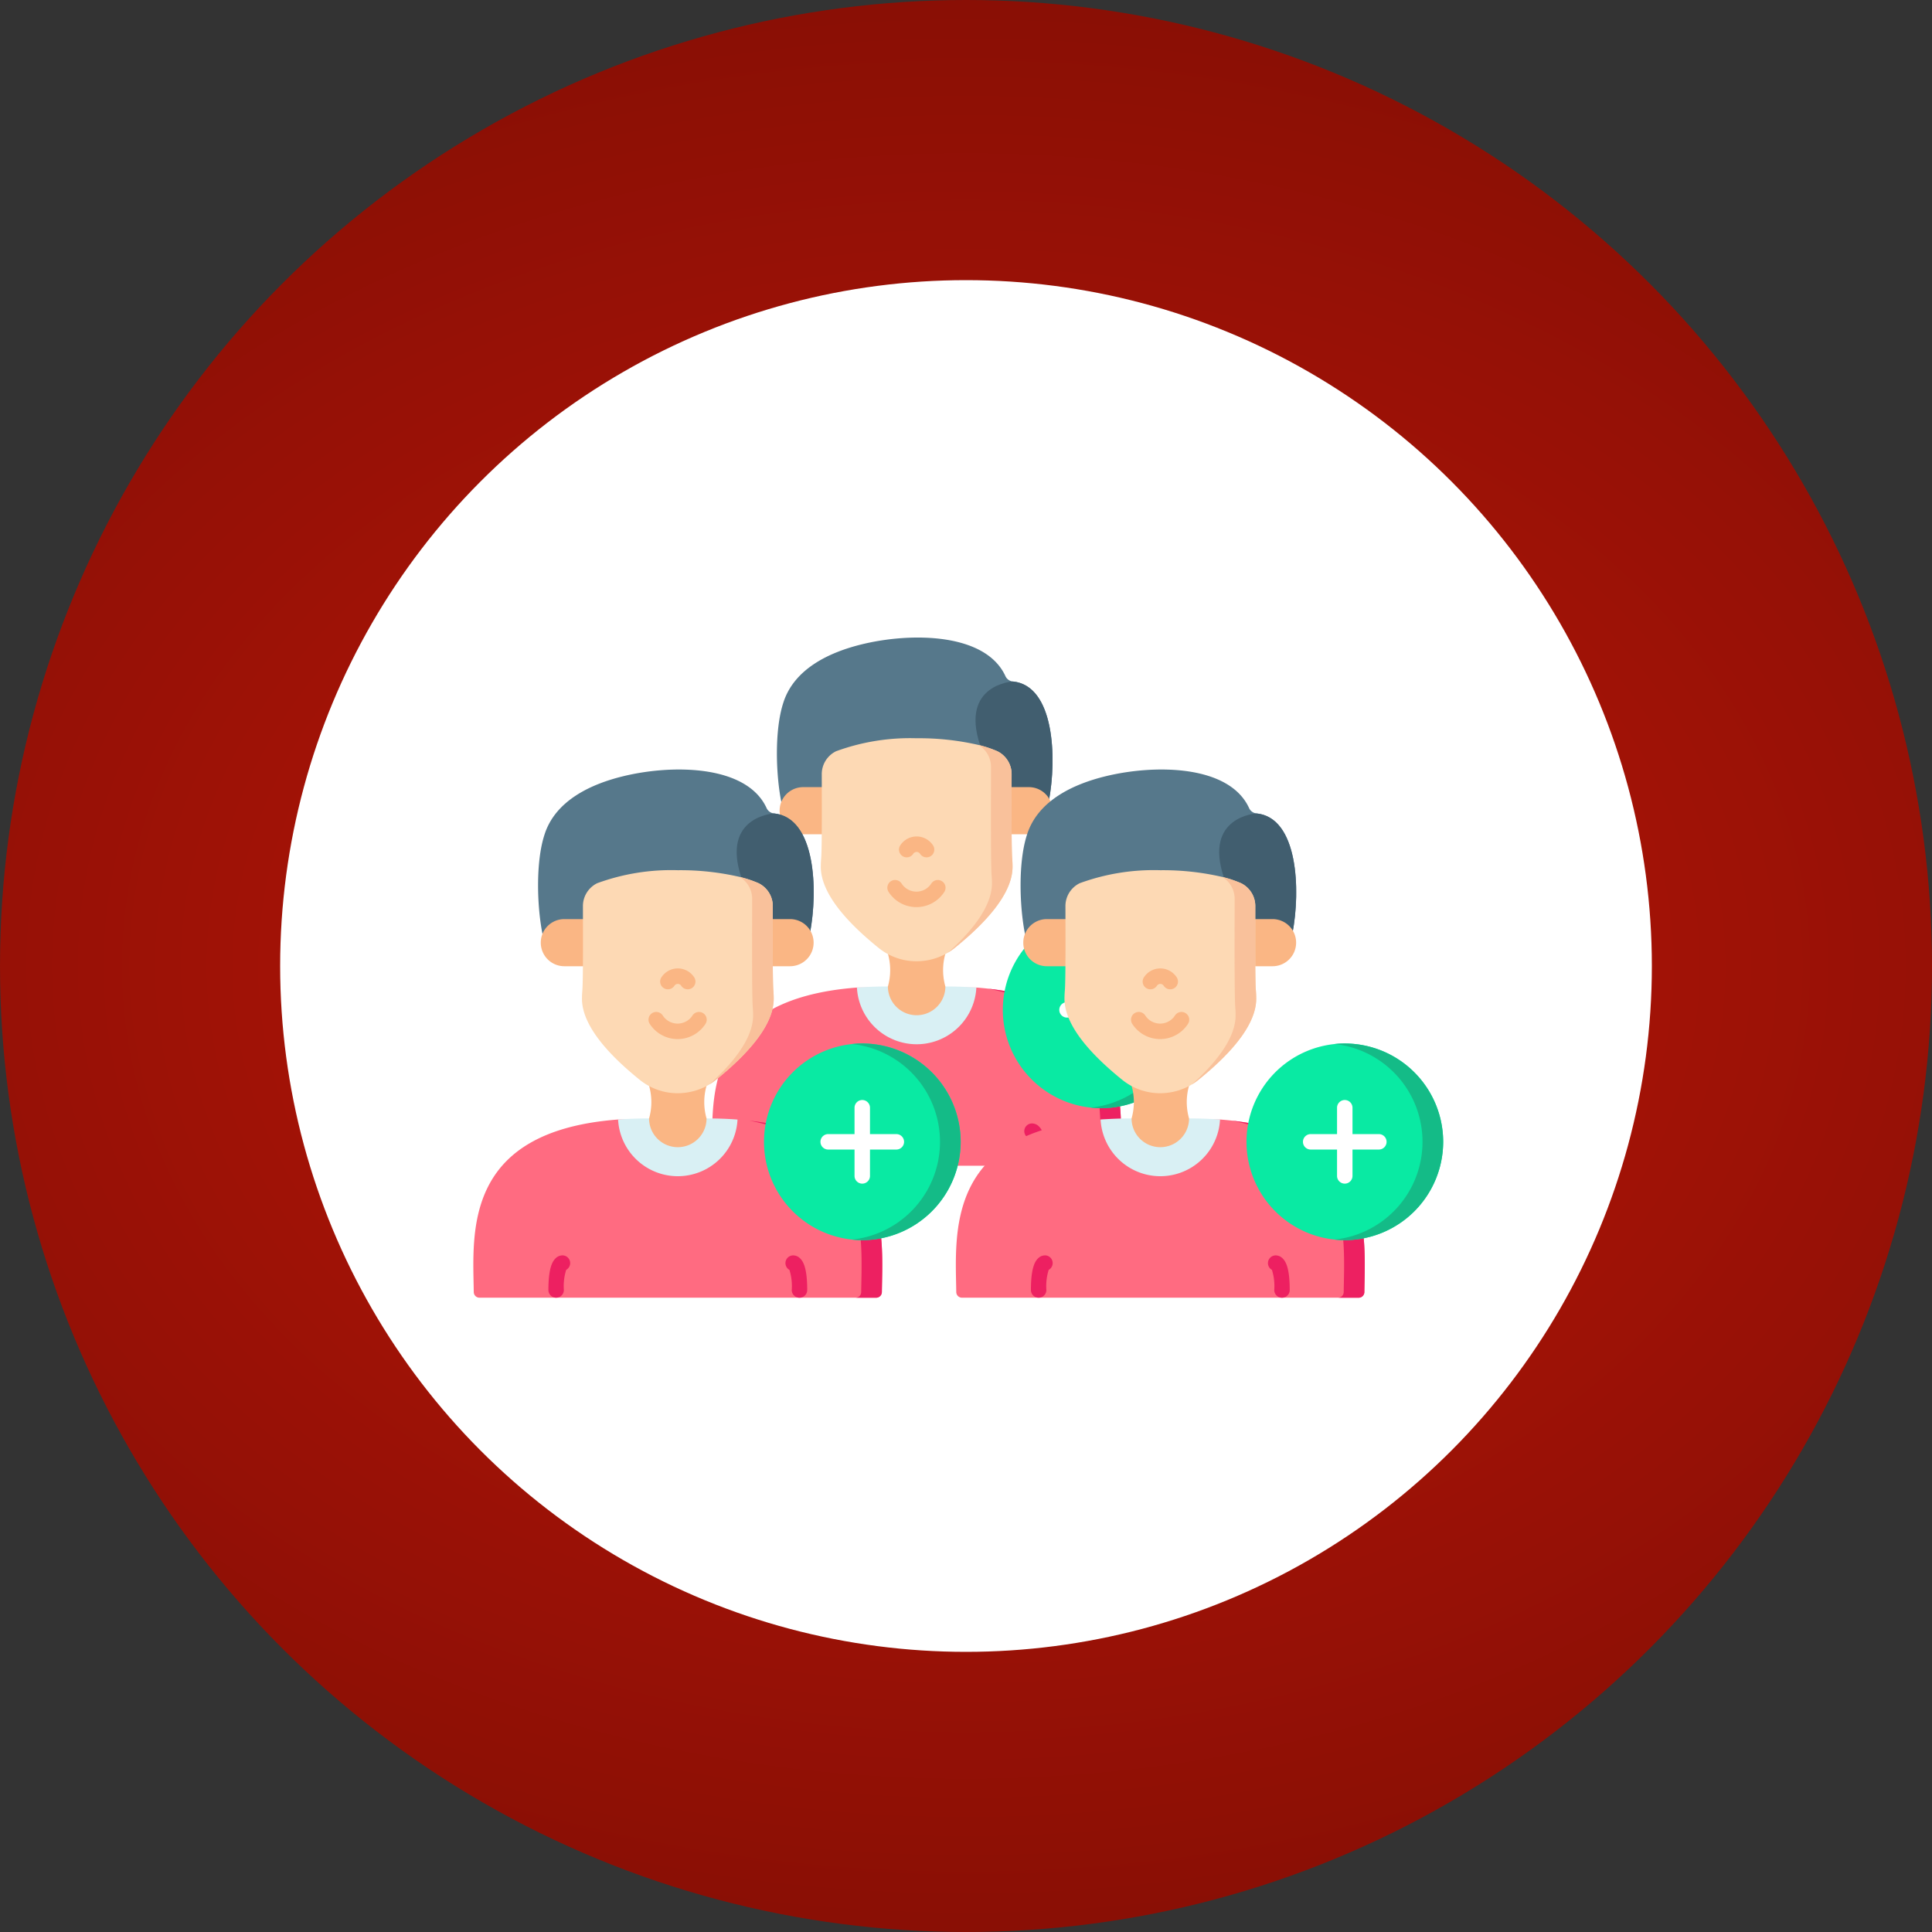 <svg xmlns="http://www.w3.org/2000/svg" xmlns:xlink="http://www.w3.org/1999/xlink" width="200" height="200" viewBox="0 0 200 200">
  <rect x="0" y="0" width="200" height="200" fill="#333333" stroke="none"/>
  <defs>
    <radialGradient id="radial-gradient" cx="0.5" cy="0.5" r="0.674" gradientTransform="translate(0 0.129) scale(1 0.742)" gradientUnits="objectBoundingBox">
      <stop offset="0" stop-color="#bc1608"/>
      <stop offset="1" stop-color="#890f05"/>
    </radialGradient>
  </defs>
  <g id="Group_3440" data-name="Group 3440" transform="translate(-402 -5803)">
    <circle id="Ellipse_331" data-name="Ellipse 331" cx="100" cy="100" r="100" transform="translate(402 5803)" fill="url(#radial-gradient)"/>
    <circle id="Ellipse_334" data-name="Ellipse 334" cx="71" cy="71" r="71" transform="translate(431 5832)" fill="#fff"/>
    <g id="Group_3408" data-name="Group 3408" transform="translate(107.949 341.34)">
      <g id="follow" transform="translate(347.966 5527.66)">
        <path id="Path_484" data-name="Path 484" d="M110.719,16.962l-7.1.037-20.567.11c-.593-2.9-.73-7.506.177-10.32C84.338,3.2,88.086,1.5,91.37.7,96.488-.551,104.135-.49,106.217,3.954a.962.962,0,0,0,.785.593C111.3,4.963,111.584,12.444,110.719,16.962Z" transform="translate(-56.068 0)" fill="#56788b"/>
        <path id="Path_485" data-name="Path 485" d="M282.671,54.985l-7.1.037V49.184c-2.106-6.316,3.38-6.614,3.38-6.614C283.248,42.986,283.536,50.468,282.671,54.985Z" transform="translate(-228.02 -38.023)" fill="#415e6f"/>
        <path id="Path_486" data-name="Path 486" d="M48.378,339.4q-.593-.066-1.221-.113H34.794c-16.089,1.214-15.025,11.761-14.942,17.863a.591.591,0,0,0,.592.582H61.507a.591.591,0,0,0,.592-.582c.081-5.942,1.093-16.1-13.721-17.75Z" transform="translate(0 -303.055)" fill="#ff6b81"/>
        <path id="Path_487" data-name="Path 487" d="M172.484,338.325a6.19,6.19,0,0,1-12.363,0q1.5-.114,3.206-.115h5.951Q170.985,338.21,172.484,338.325Z" transform="translate(-125.327 -302.09)" fill="#d9f0f4"/>
        <path id="Path_488" data-name="Path 488" d="M301.032,358.1a.591.591,0,0,1-.592.582H298.3a.591.591,0,0,0,.592-.582c.077-5.641.992-15.356-11.585-17.75C302.125,342,301.113,352.157,301.032,358.1Z" transform="translate(-238.933 -304.001)" fill="#ed2061"/>
        <g id="Group_3392" data-name="Group 3392" transform="translate(26.789 15.484)">
          <path id="Path_489" data-name="Path 489" d="M299.451,149.864h2.919a2.44,2.44,0,0,0,0-4.88h-2.077Z" transform="translate(-276.565 -144.984)" fill="#fab684"/>
          <path id="Path_490" data-name="Path 490" d="M90.518,149.864H87.6a2.44,2.44,0,0,1,0-4.88h2.077Z" transform="translate(-85.159 -144.984)" fill="#fab684"/>
        </g>
        <path id="Path_491" data-name="Path 491" d="M196.093,306.5a6.193,6.193,0,0,0,0,3.386,2.975,2.975,0,1,1-5.95,0,6.193,6.193,0,0,0,0-3.386Z" transform="translate(-152.143 -273.765)" fill="#fab684"/>
        <path id="Path_492" data-name="Path 492" d="M144.906,110.877c0,2.362-2.009,5.184-5.973,8.389a6.063,6.063,0,0,1-.7.492,6.384,6.384,0,0,1-3.272.9,6.216,6.216,0,0,1-3.933-1.392c-3.963-3.2-5.972-6.027-5.972-8.389,0-.251.01-.5.03-.749.1-1.031.073-5.736.07-8.774v0a2.637,2.637,0,0,1,1.476-2.435,22.286,22.286,0,0,1,8.35-1.346,27.18,27.18,0,0,1,6.39.692,12.059,12.059,0,0,1,1.962.654,2.638,2.638,0,0,1,1.475,2.435v0c0,3.038-.031,7.744.07,8.774C144.895,110.375,144.906,110.626,144.906,110.877Z" transform="translate(-94.002 -87.149)" fill="#fdd9b4"/>
        <path id="Path_493" data-name="Path 493" d="M255.118,116.665c0,2.362-2.009,5.184-5.973,8.389a6.065,6.065,0,0,1-.7.492c3.016-2.707,4.541-5.114,4.541-7.172,0-.251-.011-.5-.031-.749-.1-1.031-.073-7.445-.07-10.483v-.751a2.638,2.638,0,0,0-1.3-2.341,12.057,12.057,0,0,1,1.962.654,2.638,2.638,0,0,1,1.475,2.435v0c0,3.038-.031,7.744.07,8.774C255.107,116.163,255.118,116.414,255.118,116.665Z" transform="translate(-204.215 -92.937)" fill="#f9c19b"/>
        <g id="Group_3393" data-name="Group 3393" transform="translate(37.942 20.591)">
          <path id="Path_494" data-name="Path 494" d="M195.253,235.117a.8.8,0,0,0-1.107.238,1.83,1.83,0,0,1-3.077,0,.8.8,0,0,0-1.346.869,3.431,3.431,0,0,0,5.769,0A.8.8,0,0,0,195.253,235.117Z" transform="translate(-189.594 -230.483)" fill="#fab684"/>
          <path id="Path_495" data-name="Path 495" d="M201.255,194.831a.8.8,0,0,0,1.107-.238.42.42,0,0,1,.707,0,.8.8,0,1,0,1.346-.869,2.022,2.022,0,0,0-3.4,0A.8.8,0,0,0,201.255,194.831Z" transform="translate(-199.682 -192.797)" fill="#fab684"/>
        </g>
        <path id="Path_496" data-name="Path 496" d="M321.875,275.757a10.191,10.191,0,0,1-10.182,10.177,10.36,10.36,0,0,1-1.068-.056,10.177,10.177,0,0,1,0-20.242,10.368,10.368,0,0,1,1.068-.056A10.191,10.191,0,0,1,321.875,275.757Z" transform="translate(-251.617 -237.217)" fill="#09eaa3"/>
        <path id="Path_497" data-name="Path 497" d="M398.1,275.757a10.191,10.191,0,0,1-10.182,10.177,10.359,10.359,0,0,1-1.068-.056,10.177,10.177,0,0,0,0-20.242,10.368,10.368,0,0,1,1.068-.056A10.191,10.191,0,0,1,398.1,275.757Z" transform="translate(-327.843 -237.217)" fill="#14bb87"/>
        <path id="Path_498" data-name="Path 498" d="M357.1,325.454h2.728v2.728a.8.8,0,0,0,1.6,0v-2.728h2.728a.8.8,0,1,0,0-1.6h-2.728v-2.728a.8.8,0,0,0-1.6,0v2.728H357.1a.8.8,0,0,0,0,1.6Z" transform="translate(-300.558 -286.113)" fill="#fff"/>
        <g id="Group_3394" data-name="Group 3394" transform="translate(27.58 50.298)">
          <path id="Path_499" data-name="Path 499" d="M94.025,470.965a1,1,0,0,0-.728.315c-.314.309-.732.983-.732,3.266a.8.8,0,0,0,1.6,0,5.647,5.647,0,0,1,.24-2.084.8.8,0,0,0-.382-1.5Z" transform="translate(-92.565 -470.965)" fill="#ed2061"/>
          <path id="Path_500" data-name="Path 500" d="M323.924,471.281a1.008,1.008,0,0,0-.728-.315.8.8,0,0,0-.382,1.5,5.645,5.645,0,0,1,.24,2.084.8.8,0,1,0,1.6,0C324.656,472.264,324.239,471.59,323.924,471.281Z" transform="translate(-297.863 -470.966)" fill="#ed2061"/>
        </g>
      </g>
      <g id="follow-2" data-name="follow" transform="translate(323.242 5541.32)">
        <path id="Path_484-2" data-name="Path 484" d="M110.719,16.962l-7.1.037-20.567.11c-.593-2.9-.73-7.506.177-10.32C84.338,3.2,88.086,1.5,91.37.7,96.488-.551,104.135-.49,106.217,3.954a.962.962,0,0,0,.785.593C111.3,4.963,111.584,12.444,110.719,16.962Z" transform="translate(-56.068 0)" fill="#56788b"/>
        <path id="Path_485-2" data-name="Path 485" d="M282.671,54.985l-7.1.037V49.184c-2.106-6.316,3.38-6.614,3.38-6.614C283.248,42.986,283.536,50.468,282.671,54.985Z" transform="translate(-228.02 -38.023)" fill="#415e6f"/>
        <path id="Path_486-2" data-name="Path 486" d="M48.378,339.4q-.593-.066-1.221-.113H34.794c-16.089,1.214-15.025,11.761-14.942,17.863a.591.591,0,0,0,.592.582H61.507a.591.591,0,0,0,.592-.582c.081-5.942,1.093-16.1-13.721-17.75Z" transform="translate(0 -303.055)" fill="#ff6b81"/>
        <path id="Path_487-2" data-name="Path 487" d="M172.484,338.325a6.19,6.19,0,0,1-12.363,0q1.5-.114,3.206-.115h5.951Q170.985,338.21,172.484,338.325Z" transform="translate(-125.327 -302.09)" fill="#d9f0f4"/>
        <path id="Path_488-2" data-name="Path 488" d="M301.032,358.1a.591.591,0,0,1-.592.582H298.3a.591.591,0,0,0,.592-.582c.077-5.641.992-15.356-11.585-17.75C302.125,342,301.113,352.157,301.032,358.1Z" transform="translate(-238.933 -304.001)" fill="#ed2061"/>
        <g id="Group_3392-2" data-name="Group 3392" transform="translate(26.789 15.484)">
          <path id="Path_489-2" data-name="Path 489" d="M299.451,149.864h2.919a2.44,2.44,0,0,0,0-4.88h-2.077Z" transform="translate(-276.565 -144.984)" fill="#fab684"/>
          <path id="Path_490-2" data-name="Path 490" d="M90.518,149.864H87.6a2.44,2.44,0,0,1,0-4.88h2.077Z" transform="translate(-85.159 -144.984)" fill="#fab684"/>
        </g>
        <path id="Path_491-2" data-name="Path 491" d="M196.093,306.5a6.193,6.193,0,0,0,0,3.386,2.975,2.975,0,1,1-5.95,0,6.193,6.193,0,0,0,0-3.386Z" transform="translate(-152.143 -273.765)" fill="#fab684"/>
        <path id="Path_492-2" data-name="Path 492" d="M144.906,110.877c0,2.362-2.009,5.184-5.973,8.389a6.063,6.063,0,0,1-.7.492,6.384,6.384,0,0,1-3.272.9,6.216,6.216,0,0,1-3.933-1.392c-3.963-3.2-5.972-6.027-5.972-8.389,0-.251.01-.5.03-.749.1-1.031.073-5.736.07-8.774v0a2.637,2.637,0,0,1,1.476-2.435,22.286,22.286,0,0,1,8.35-1.346,27.18,27.18,0,0,1,6.39.692,12.059,12.059,0,0,1,1.962.654,2.638,2.638,0,0,1,1.475,2.435v0c0,3.038-.031,7.744.07,8.774C144.895,110.375,144.906,110.626,144.906,110.877Z" transform="translate(-94.002 -87.149)" fill="#fdd9b4"/>
        <path id="Path_493-2" data-name="Path 493" d="M255.118,116.665c0,2.362-2.009,5.184-5.973,8.389a6.065,6.065,0,0,1-.7.492c3.016-2.707,4.541-5.114,4.541-7.172,0-.251-.011-.5-.031-.749-.1-1.031-.073-7.445-.07-10.483v-.751a2.638,2.638,0,0,0-1.3-2.341,12.057,12.057,0,0,1,1.962.654,2.638,2.638,0,0,1,1.475,2.435v0c0,3.038-.031,7.744.07,8.774C255.107,116.163,255.118,116.414,255.118,116.665Z" transform="translate(-204.215 -92.937)" fill="#f9c19b"/>
        <g id="Group_3393-2" data-name="Group 3393" transform="translate(37.942 20.591)">
          <path id="Path_494-2" data-name="Path 494" d="M195.253,235.117a.8.8,0,0,0-1.107.238,1.83,1.83,0,0,1-3.077,0,.8.8,0,0,0-1.346.869,3.431,3.431,0,0,0,5.769,0A.8.8,0,0,0,195.253,235.117Z" transform="translate(-189.594 -230.483)" fill="#fab684"/>
          <path id="Path_495-2" data-name="Path 495" d="M201.255,194.831a.8.8,0,0,0,1.107-.238.42.42,0,0,1,.707,0,.8.8,0,1,0,1.346-.869,2.022,2.022,0,0,0-3.4,0A.8.8,0,0,0,201.255,194.831Z" transform="translate(-199.682 -192.797)" fill="#fab684"/>
        </g>
        <path id="Path_496-2" data-name="Path 496" d="M321.875,275.757a10.191,10.191,0,0,1-10.182,10.177,10.36,10.36,0,0,1-1.068-.056,10.177,10.177,0,0,1,0-20.242,10.368,10.368,0,0,1,1.068-.056A10.191,10.191,0,0,1,321.875,275.757Z" transform="translate(-251.617 -237.217)" fill="#09eaa3"/>
        <path id="Path_497-2" data-name="Path 497" d="M398.1,275.757a10.191,10.191,0,0,1-10.182,10.177,10.359,10.359,0,0,1-1.068-.056,10.177,10.177,0,0,0,0-20.242,10.368,10.368,0,0,1,1.068-.056A10.191,10.191,0,0,1,398.1,275.757Z" transform="translate(-327.843 -237.217)" fill="#14bb87"/>
        <path id="Path_498-2" data-name="Path 498" d="M357.1,325.454h2.728v2.728a.8.8,0,0,0,1.6,0v-2.728h2.728a.8.8,0,1,0,0-1.6h-2.728v-2.728a.8.8,0,0,0-1.6,0v2.728H357.1a.8.8,0,0,0,0,1.6Z" transform="translate(-300.558 -286.113)" fill="#fff"/>
        <g id="Group_3394-2" data-name="Group 3394" transform="translate(27.58 50.298)">
          <path id="Path_499-2" data-name="Path 499" d="M94.025,470.965a1,1,0,0,0-.728.315c-.314.309-.732.983-.732,3.266a.8.8,0,0,0,1.6,0,5.647,5.647,0,0,1,.24-2.084.8.8,0,0,0-.382-1.5Z" transform="translate(-92.565 -470.965)" fill="#ed2061"/>
          <path id="Path_500-2" data-name="Path 500" d="M323.924,471.281a1.008,1.008,0,0,0-.728-.315.8.8,0,0,0-.382,1.5,5.645,5.645,0,0,1,.24,2.084.8.8,0,1,0,1.6,0C324.656,472.264,324.239,471.59,323.924,471.281Z" transform="translate(-297.863 -470.966)" fill="#ed2061"/>
        </g>
      </g>
      <g id="follow-3" data-name="follow" transform="translate(373.191 5541.32)">
        <path id="Path_484-3" data-name="Path 484" d="M110.719,16.962l-7.1.037-20.567.11c-.593-2.9-.73-7.506.177-10.32C84.338,3.2,88.086,1.5,91.37.7,96.488-.551,104.135-.49,106.217,3.954a.962.962,0,0,0,.785.593C111.3,4.963,111.584,12.444,110.719,16.962Z" transform="translate(-56.068 0)" fill="#56788b"/>
        <path id="Path_485-3" data-name="Path 485" d="M282.671,54.985l-7.1.037V49.184c-2.106-6.316,3.38-6.614,3.38-6.614C283.248,42.986,283.536,50.468,282.671,54.985Z" transform="translate(-228.02 -38.023)" fill="#415e6f"/>
        <path id="Path_486-3" data-name="Path 486" d="M48.378,339.4q-.593-.066-1.221-.113H34.794c-16.089,1.214-15.025,11.761-14.942,17.863a.591.591,0,0,0,.592.582H61.507a.591.591,0,0,0,.592-.582c.081-5.942,1.093-16.1-13.721-17.75Z" transform="translate(0 -303.055)" fill="#ff6b81"/>
        <path id="Path_487-3" data-name="Path 487" d="M172.484,338.325a6.19,6.19,0,0,1-12.363,0q1.5-.114,3.206-.115h5.951Q170.985,338.21,172.484,338.325Z" transform="translate(-125.327 -302.09)" fill="#d9f0f4"/>
        <path id="Path_488-3" data-name="Path 488" d="M301.032,358.1a.591.591,0,0,1-.592.582H298.3a.591.591,0,0,0,.592-.582c.077-5.641.992-15.356-11.585-17.75C302.125,342,301.113,352.157,301.032,358.1Z" transform="translate(-238.933 -304.001)" fill="#ed2061"/>
        <g id="Group_3392-3" data-name="Group 3392" transform="translate(26.789 15.484)">
          <path id="Path_489-3" data-name="Path 489" d="M299.451,149.864h2.919a2.44,2.44,0,0,0,0-4.88h-2.077Z" transform="translate(-276.565 -144.984)" fill="#fab684"/>
          <path id="Path_490-3" data-name="Path 490" d="M90.518,149.864H87.6a2.44,2.44,0,0,1,0-4.88h2.077Z" transform="translate(-85.159 -144.984)" fill="#fab684"/>
        </g>
        <path id="Path_491-3" data-name="Path 491" d="M196.093,306.5a6.193,6.193,0,0,0,0,3.386,2.975,2.975,0,1,1-5.95,0,6.193,6.193,0,0,0,0-3.386Z" transform="translate(-152.143 -273.765)" fill="#fab684"/>
        <path id="Path_492-3" data-name="Path 492" d="M144.906,110.877c0,2.362-2.009,5.184-5.973,8.389a6.063,6.063,0,0,1-.7.492,6.384,6.384,0,0,1-3.272.9,6.216,6.216,0,0,1-3.933-1.392c-3.963-3.2-5.972-6.027-5.972-8.389,0-.251.01-.5.03-.749.1-1.031.073-5.736.07-8.774v0a2.637,2.637,0,0,1,1.476-2.435,22.286,22.286,0,0,1,8.35-1.346,27.18,27.18,0,0,1,6.39.692,12.059,12.059,0,0,1,1.962.654,2.638,2.638,0,0,1,1.475,2.435v0c0,3.038-.031,7.744.07,8.774C144.895,110.375,144.906,110.626,144.906,110.877Z" transform="translate(-94.002 -87.149)" fill="#fdd9b4"/>
        <path id="Path_493-3" data-name="Path 493" d="M255.118,116.665c0,2.362-2.009,5.184-5.973,8.389a6.065,6.065,0,0,1-.7.492c3.016-2.707,4.541-5.114,4.541-7.172,0-.251-.011-.5-.031-.749-.1-1.031-.073-7.445-.07-10.483v-.751a2.638,2.638,0,0,0-1.3-2.341,12.057,12.057,0,0,1,1.962.654,2.638,2.638,0,0,1,1.475,2.435v0c0,3.038-.031,7.744.07,8.774C255.107,116.163,255.118,116.414,255.118,116.665Z" transform="translate(-204.215 -92.937)" fill="#f9c19b"/>
        <g id="Group_3393-3" data-name="Group 3393" transform="translate(37.942 20.591)">
          <path id="Path_494-3" data-name="Path 494" d="M195.253,235.117a.8.8,0,0,0-1.107.238,1.83,1.83,0,0,1-3.077,0,.8.8,0,0,0-1.346.869,3.431,3.431,0,0,0,5.769,0A.8.8,0,0,0,195.253,235.117Z" transform="translate(-189.594 -230.483)" fill="#fab684"/>
          <path id="Path_495-3" data-name="Path 495" d="M201.255,194.831a.8.8,0,0,0,1.107-.238.42.42,0,0,1,.707,0,.8.8,0,1,0,1.346-.869,2.022,2.022,0,0,0-3.4,0A.8.8,0,0,0,201.255,194.831Z" transform="translate(-199.682 -192.797)" fill="#fab684"/>
        </g>
        <path id="Path_496-3" data-name="Path 496" d="M321.875,275.757a10.191,10.191,0,0,1-10.182,10.177,10.36,10.36,0,0,1-1.068-.056,10.177,10.177,0,0,1,0-20.242,10.368,10.368,0,0,1,1.068-.056A10.191,10.191,0,0,1,321.875,275.757Z" transform="translate(-251.617 -237.217)" fill="#09eaa3"/>
        <path id="Path_497-3" data-name="Path 497" d="M398.1,275.757a10.191,10.191,0,0,1-10.182,10.177,10.359,10.359,0,0,1-1.068-.056,10.177,10.177,0,0,0,0-20.242,10.368,10.368,0,0,1,1.068-.056A10.191,10.191,0,0,1,398.1,275.757Z" transform="translate(-327.843 -237.217)" fill="#14bb87"/>
        <path id="Path_498-3" data-name="Path 498" d="M357.1,325.454h2.728v2.728a.8.8,0,0,0,1.6,0v-2.728h2.728a.8.8,0,1,0,0-1.6h-2.728v-2.728a.8.8,0,0,0-1.6,0v2.728H357.1a.8.8,0,0,0,0,1.6Z" transform="translate(-300.558 -286.113)" fill="#fff"/>
        <g id="Group_3394-3" data-name="Group 3394" transform="translate(27.58 50.298)">
          <path id="Path_499-3" data-name="Path 499" d="M94.025,470.965a1,1,0,0,0-.728.315c-.314.309-.732.983-.732,3.266a.8.8,0,0,0,1.6,0,5.647,5.647,0,0,1,.24-2.084.8.8,0,0,0-.382-1.5Z" transform="translate(-92.565 -470.965)" fill="#ed2061"/>
          <path id="Path_500-3" data-name="Path 500" d="M323.924,471.281a1.008,1.008,0,0,0-.728-.315.8.8,0,0,0-.382,1.5,5.645,5.645,0,0,1,.24,2.084.8.8,0,1,0,1.6,0C324.656,472.264,324.239,471.59,323.924,471.281Z" transform="translate(-297.863 -470.966)" fill="#ed2061"/>
        </g>
      </g>
    </g>
  </g>
</svg>
